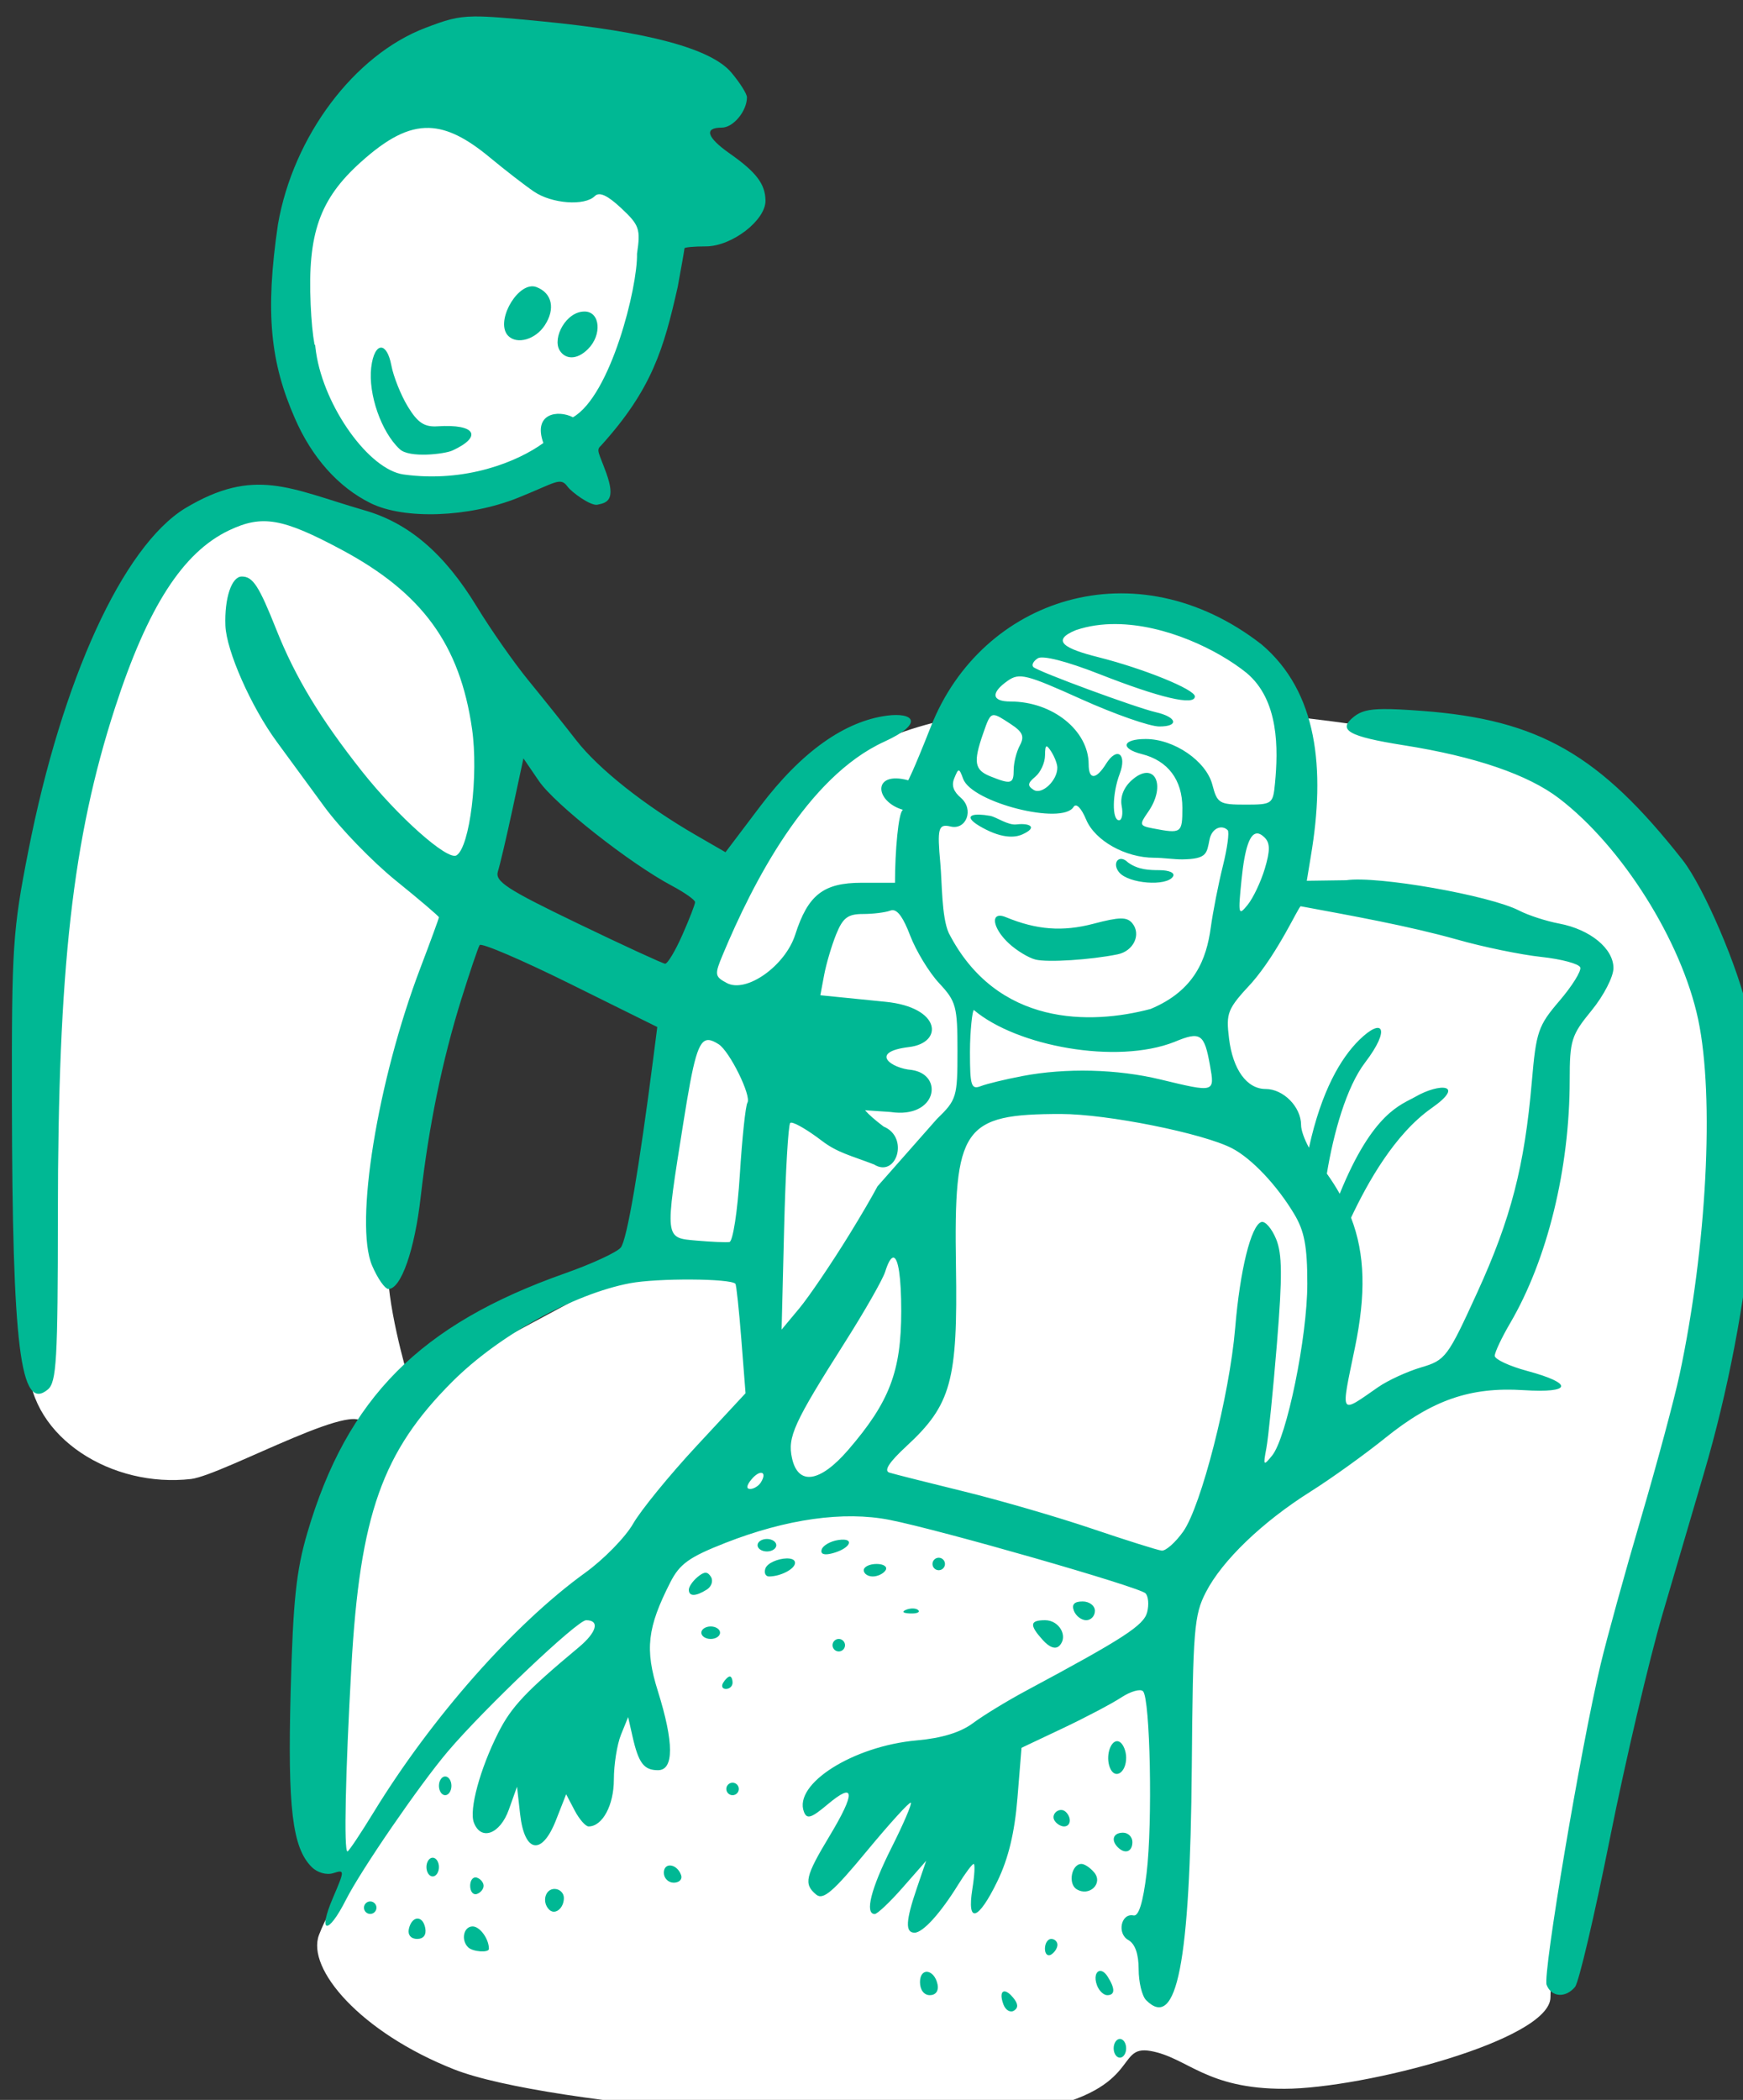 <?xml version="1.0" ?><svg height="277.702mm" viewBox="0 0 230.582 277.702" width="230.582mm" xmlns="http://www.w3.org/2000/svg">
    <rect x="0" y="0" width="230.582" height="277.702" fill="#333333" stroke="none"/>
    <path d="m 4005.957,5270.212 c -43.705,0.562 -68.999,16.522 -87.59,56.318 -19.191,41.08 -3.882,101.693 19.32,129.405 26.564,25.565 84.677,10.342 116.445,-13.76 31.768,-24.102 46.623,-66.058 44.889,-106.65 -1.735,-40.592 -42.936,-64.011 -88.799,-65.279 -1.433,-0.04 -2.856,-0.051 -4.266,-0.033 z m -109.861,203.984 c -38.515,0.544 -63.271,40.408 -89.871,98.424 -29.352,64.018 -28.004,291.382 -26.656,327.367 1.348,35.985 41.781,61.053 81.316,56.471 16.349,-2.125 90.441,-44.018 85.51,-24.934 -12.729,24.125 -26.806,142.726 -23.512,213.752 l 19.469,9.705 c 0,0 -11.23,12.13 -17.67,28.977 -6.439,16.847 20.665,48.653 67.389,67.117 46.724,18.464 222.687,31.807 283.787,21.564 61.1,-10.243 45.42,-34.034 63.945,-30.729 18.525,3.306 27.556,19.002 66.941,18.867 39.386,-0.135 132.684,-24.258 132.684,-45.688 0,-21.429 16.322,-69.141 24.558,-128.441 8.236,-59.301 53.613,-178.441 61.699,-293.404 8.087,-114.963 -71.433,-186.259 -110.818,-198.524 -39.386,-12.264 -108.123,-19.137 -108.123,-19.137 0,0 17.971,-34.573 -61.699,-49.938 -79.67,-15.364 -103.033,51.15 -103.033,51.15 0,0 -24.11,3.908 -44.926,15.229 -20.816,11.321 -51.965,33.559 -79.67,84.369 -27.705,50.81 -34.892,174.533 -34.892,174.533 l -111.867,60.109 c 0,0 -10.034,-32.077 -11.531,-55.258 -1.498,-23.181 16.023,-105.528 28.303,-149.869 12.28,-44.341 29.202,-117.524 22.613,-146.231 -6.589,-28.707 -55.708,-75.744 -101.533,-84.369 -4.296,-0.809 -8.428,-1.172 -12.412,-1.115 z" fill="#FFFFFF" transform="translate(-97.132,-156.727) matrix(0.265,0,0,0.265,-900.705,-1226.148)"/>
    <path d="m 4002.108,5226.62 c -9.17,0.118 -14.195,1.838 -24.326,5.691 -35.514,13.507 -65.935,54.013 -73.594,97.99 -6.559,44.535 -3.669,69.219 8.447,96.865 8.502,19.589 21.76,34.428 37.824,42.34 16.848,8.298 49.004,7.122 73.529,-2.689 18.848,-7.54 21.117,-10.565 24.738,-5.613 2.139,2.925 11.568,9.729 14.885,9.07 4.786,-0.95 9.397,-2.177 4.461,-15.846 -3.672,-10.169 -5.212,-11.38 -2.662,-13.601 25.621,-28.283 31.387,-48.58 38.301,-79.094 1.871,-10.124 3.404,-18.852 3.404,-19.395 0,-0.542 4.804,-0.986 10.676,-0.986 12.969,0 29.915,-13.029 29.77,-22.889 -0.122,-8.256 -4.614,-14.161 -17.834,-23.441 -11.499,-8.072 -13.006,-12.928 -4.01,-12.928 5.746,0 12.586,-8.231 12.586,-15.149 0,-1.696 -3.502,-7.248 -7.783,-12.336 -10.046,-11.939 -41.6,-20.433 -95.137,-25.609 -16.502,-1.596 -26.143,-2.473 -33.275,-2.381 z m -22.488,55.619 c 9.35,0.275 18.815,5.194 30.275,14.689 7.752,6.423 17.711,14.123 22.131,17.113 8.935,6.046 25.296,7.244 30.32,2.219 2.268,-2.268 6.277,-0.444 13.174,5.998 9.07,8.472 9.743,10.409 7.906,22.754 0.373,16.699 -13.19,70.901 -31.979,81.615 -7.532,-3.858 -20.088,-1.964 -14.775,12.846 -12.716,9.262 -38.8,19.978 -69.746,15.711 -17.292,-2.384 -39.626,-33.672 -43.709,-60.838 -0.115,-0.768 -0.221,-1.533 -0.307,-2.293 -0.066,-0.59 -0.122,-1.143 -0.176,-1.691 l -0.27,0.199 c -0.994,-5.6 -1.592,-12.031 -1.957,-20.174 -1.587,-35.433 4.451,-52.584 25.027,-71.084 13.038,-11.722 23.487,-17.376 34.084,-17.064 z m 51.904,79.049 c -8.754,-0.546 -18.924,18.185 -12.354,24.756 4.415,4.415 13.583,1.754 18.191,-5.279 5.395,-8.234 3.701,-16.104 -4.111,-19.102 -0.566,-0.217 -1.143,-0.339 -1.727,-0.375 z m 25.949,12.576 c -9.4,-0.283 -16.468,13.232 -12.649,19.412 2.674,4.327 8.349,5.098 14.146,-0.699 7.05,-7.05 6.081,-18.485 -1.498,-18.713 z m -101.645,18.012 c -2.173,-0.179 -4.306,3.179 -5.094,9.932 -1.552,13.302 5.061,32.236 14.223,40.727 4.804,4.605 22.492,2.442 26.301,0.699 14.966,-6.849 11.977,-13.358 -7.408,-12.088 -6.565,0.43 -9.915,-1.788 -14.805,-9.805 -3.476,-5.699 -7.192,-14.983 -8.26,-20.633 -1.089,-5.763 -3.039,-8.674 -4.957,-8.832 z m -98.039,80.199 c -31.097,19.195 -61.378,85.365 -78.205,170.891 -7.814,39.716 -8.347,47.821 -8.219,125.115 0.204,122.834 4.226,155.104 17.914,143.744 4.377,-3.633 5.017,-14.734 5.041,-87.209 0.04,-122.873 7.356,-187.785 28.52,-253.019 16.325,-50.323 33.876,-77.598 56.986,-88.564 16.499,-7.829 26.605,-6.086 56.074,9.674 40.319,21.562 59.107,47.338 65.168,89.406 3.322,23.056 -1.093,59.019 -7.75,63.133 -4.461,2.757 -29.326,-19.338 -47.23,-41.969 -20.769,-26.251 -33.254,-46.91 -42.705,-70.664 -8.72,-21.916 -11.71,-26.51 -17.256,-26.51 -5.091,0 -8.681,10.749 -8.176,24.488 0.462,12.566 12.865,40.603 25.658,57.998 5.111,6.95 15.775,21.498 23.697,32.33 7.922,10.832 24.04,27.481 35.818,36.998 11.778,9.517 21.416,17.726 21.416,18.244 0,0.518 -4.183,11.938 -9.295,25.379 -21.412,56.295 -32.967,127.53 -24.074,148.408 2.74,6.432 6.421,11.695 8.18,11.695 6.278,0 13.076,-19.436 16.098,-46.023 4.005,-35.248 10.779,-68.177 20.297,-98.662 4.226,-13.536 8.33,-25.655 9.119,-26.932 0.789,-1.277 21.065,7.4 45.057,19.283 l 43.621,21.605 -1.881,14.684 c -7.191,56.143 -13.284,91.685 -16.35,95.379 -1.968,2.371 -14.426,8.132 -27.684,12.803 -72.553,25.56 -108.988,62.212 -128.779,129.547 -5.575,18.969 -7.138,33.856 -8.338,79.49 -1.523,57.934 0.846,77.621 10.504,87.279 2.847,2.849 7.408,4.136 10.811,3.057 5.719,-1.815 5.712,-1.466 -0.219,12.369 -7.699,17.962 -2.494,18.75 6.492,0.982 7.522,-14.871 36.753,-57.426 50.879,-74.07 18.213,-21.46 64.632,-65.496 69.041,-65.496 6.951,0 5.324,6.015 -3.647,13.492 -26.396,22.001 -33.618,29.65 -40.131,42.502 -9.172,18.101 -14.732,38.551 -12.244,45.033 3.552,9.256 13.073,5.724 17.428,-6.463 l 4.1,-11.477 1.559,13.787 c 2.186,19.326 10.874,20.758 17.871,2.945 l 5.096,-12.973 4.211,8.037 c 2.316,4.42 5.468,8.035 7.006,8.035 6.899,0 12.6,-10.591 12.6,-23.41 0,-7.485 1.604,-17.56 3.564,-22.389 l 3.564,-8.779 2.174,9.629 c 3.011,13.329 5.688,16.881 12.713,16.881 8.036,0 8.019,-13.744 -0.053,-39.484 -6.539,-20.857 -5.305,-31.627 6.219,-54.273 4.68,-9.197 9.403,-12.582 27.428,-19.654 30.531,-11.979 59.19,-16 82.016,-11.51 25.296,4.977 124.57,33.449 127.764,36.643 1.441,1.441 1.813,5.708 0.826,9.482 -1.712,6.546 -11.761,13.056 -60.377,39.111 -9.434,5.056 -21.364,12.329 -26.51,16.164 -6.262,4.667 -15.559,7.527 -28.111,8.646 -31.8,2.839 -61.667,21.753 -56.326,35.67 1.468,3.825 3.665,3.132 11.815,-3.725 13.725,-11.549 14.069,-5.99 0.977,15.752 -12.162,20.198 -13.026,23.989 -6.676,29.26 3.478,2.886 8.419,-1.359 25.234,-21.684 11.501,-13.901 21.404,-24.779 22.01,-24.174 0.605,0.605 -3.733,10.703 -9.641,22.441 -10.251,20.367 -13.459,33.01 -8.402,33.115 1.286,0.027 7.594,-5.939 14.018,-13.256 l 11.678,-13.303 -4.66,13.646 c -5.576,16.326 -5.876,22.219 -1.129,22.219 4.161,0 12.934,-9.665 21.812,-24.031 3.493,-5.651 6.955,-10.275 7.693,-10.275 0.738,0 0.445,5.614 -0.652,12.475 -2.825,17.669 2.93,15.877 12.523,-3.898 5.47,-11.275 8.578,-24.182 9.98,-41.451 l 2.035,-25.08 20.658,-9.777 c 11.362,-5.378 24.462,-12.278 29.109,-15.332 4.648,-3.056 9.54,-4.462 10.873,-3.129 3.618,3.618 4.846,65.861 1.793,90.873 -1.785,14.623 -3.938,21.563 -6.519,21.021 -6.22,-1.305 -8.411,9.016 -2.603,12.266 3.37,1.886 5.158,6.945 5.158,14.584 0,6.433 1.686,13.381 3.744,15.44 15.351,15.351 21.968,-18.436 22.783,-116.334 0.573,-68.831 1.142,-75.855 7.064,-87.324 8.154,-15.792 28.158,-35.011 52.178,-50.129 10.292,-6.478 27.105,-18.544 37.365,-26.814 23.531,-18.968 42.498,-25.518 69.008,-23.83 24.28,1.546 25.164,-3.299 1.754,-9.613 -8.868,-2.392 -16.123,-5.778 -16.123,-7.523 0,-1.745 3.448,-9.06 7.664,-16.254 18.602,-31.741 29.722,-77.075 29.748,-121.254 0.011,-19.958 0.799,-22.472 10.928,-34.832 6.035,-7.365 10.916,-16.82 10.916,-21.146 0,-9.783 -11.65,-19.318 -27.154,-22.227 -6.388,-1.199 -15.323,-4.098 -19.855,-6.441 -14.721,-7.613 -70.963,-17.499 -86.389,-15.185 l -19.691,0.277 2.047,-12.42 c 7.343,-43.561 3.312,-81.89 -24.668,-105.564 -62.819,-48.823 -139.715,-23.145 -165.01,40.969 -9.088,23.036 -11.338,26.877 -11.338,26.877 -17.985,-4.884 -16.925,10.512 -2.631,14.725 -2.312,1.209 -3.971,20.872 -3.971,36.406 h -16.609 c -19.115,0 -26.836,6.02 -33.197,25.879 -4.999,15.606 -24.432,29.357 -34.143,24.16 -6.088,-3.258 -6.21,-4.137 -1.996,-14.223 15.004,-35.91 41.999,-88.584 80.57,-106.209 20.481,-9.359 14.446,-14.762 1.293,-12.998 -20.774,2.786 -42.283,17.553 -63.309,45.361 l -17.229,22.787 -14.607,-8.432 c -25.676,-14.82 -48.77,-33.113 -59.914,-47.457 -5.958,-7.669 -16.704,-21.116 -23.881,-29.883 -7.177,-8.767 -18.752,-25.3 -25.721,-36.74 -16.18,-26.561 -33.971,-41.807 -56.168,-48.133 -37.262,-10.815 -54.762,-21.83 -89.511,-0.961 z m 464.75,57.756 c 24.683,0.189 50.785,12.779 65.17,24.369 16.303,13.611 15.821,38.122 14.201,55.105 -0.987,10.348 -1.385,10.633 -14.85,10.633 -12.924,0 -14.006,-0.652 -16.402,-9.898 -3.07,-11.846 -19.097,-22.85 -33.285,-22.85 -11.722,0 -12.918,4.771 -1.891,7.539 12.944,3.249 20.191,12.857 20.191,26.768 0,12.75 -0.423,13.045 -14.836,10.271 -6.546,-1.259 -6.711,-1.826 -2.34,-8.066 9.555,-13.642 3.114,-26.091 -8.201,-15.852 -3.948,3.573 -5.769,8.307 -4.914,12.779 0.747,3.907 0.149,7.106 -1.328,7.106 -3.594,0 -3.414,-13.276 0.312,-23.078 3.803,-10.003 -1.304,-13.862 -6.768,-5.113 -5.015,8.031 -8.707,8.146 -8.707,0.27 0,-16.863 -18.035,-31.336 -39.049,-31.336 -9.4,0 -9.958,-4.325 -1.34,-10.361 5.79,-4.056 9.249,-3.191 36.647,9.164 16.639,7.504 34.194,13.658 39.012,13.658 10.001,0.017 8.881,-4.67 -1.697,-7.104 -10.088,-2.32 -58.948,-20.334 -61.164,-22.551 -1.021,-1.022 -0.011,-3 2.246,-4.394 2.484,-1.535 14.581,1.577 30.658,7.889 30.358,11.918 47.707,15.975 47.707,11.152 0,-3.497 -25.606,-13.885 -48.332,-19.607 -16.441,-4.14 -23.911,-8.155 -11.152,-13.44 6.4,-2.186 13.2,-3.106 20.111,-3.053 z m 133.535,42.416 c -7.83,0.079 -11.441,1.213 -14.633,3.709 -8.605,6.73 -3.009,9.963 24.869,14.369 35.515,5.613 61.87,14.625 77.356,26.449 31.514,24.062 61.197,71.214 69.504,110.402 8.199,38.681 4.276,113.641 -9.268,177.098 -2.625,12.297 -11.303,44.577 -19.285,71.733 -7.982,27.156 -17.026,59.899 -20.098,72.764 -9.946,41.661 -29.035,154.866 -27.006,160.154 2.374,6.187 9.47,6.697 14.184,1.018 1.883,-2.269 9.714,-35.602 17.4,-74.072 7.687,-38.47 19.523,-88.892 26.303,-112.049 6.78,-23.157 16.049,-54.705 20.6,-70.106 24.16,-81.76 33.305,-176.893 22.09,-229.807 -4.695,-22.149 -22.176,-62.962 -32.701,-76.342 -41.411,-52.646 -71.73,-70.015 -129.846,-74.391 -8.555,-0.644 -14.771,-0.977 -19.469,-0.93 z m -194.574,3.031 c 1.677,-0.039 4.098,1.577 8.457,4.434 6.052,3.965 6.995,6.177 4.568,10.711 -1.682,3.143 -3.059,8.613 -3.059,12.156 0,7.061 -1.278,7.414 -11.695,3.227 -7.883,-3.168 -8.543,-7.071 -3.594,-21.268 2.237,-6.418 3.166,-9.209 5.322,-9.26 z m 26.416,15.604 c 0.466,0 1.182,0.873 2.264,2.547 1.663,2.573 3.044,6.164 3.07,7.981 0.093,6.444 -7.659,13.79 -11.795,11.178 -3.231,-2.041 -3.074,-3.362 0.779,-6.561 2.654,-2.203 4.849,-6.991 4.875,-10.641 0.022,-3.053 0.207,-4.502 0.807,-4.504 z m -261.189,5.963 7.754,11.346 c 7.916,11.58 45.422,41.109 66.326,52.221 6.381,3.392 11.602,7.074 11.602,8.182 0,1.107 -2.872,8.506 -6.383,16.443 -3.511,7.937 -7.37,14.368 -8.576,14.291 -1.206,-0.077 -20.899,-9.152 -43.762,-20.166 -35.353,-17.032 -41.287,-20.907 -39.695,-25.922 1.029,-3.243 4.315,-17.258 7.303,-31.145 z m 217.33,6.045 c 0.59,0.04 1.17,1.444 2.215,4.246 4.391,11.777 49.371,23.185 55.068,13.967 1.305,-2.113 3.826,0.422 6.32,6.355 4.412,10.492 19.592,18.99 33.922,18.99 4.367,0 10.161,0.862 14.014,0.81 12.48,-0.166 12.21,-2.952 13.648,-9.955 1.185,-5.768 6.164,-7.508 9.043,-4.629 0.908,0.908 -0.167,8.942 -2.391,17.85 -2.224,8.908 -4.946,22.747 -6.049,30.756 -2.175,15.793 -8.005,31.423 -30.004,40.615 -29.804,7.938 -76.826,8.907 -100.836,-37.977 -3.546,-8.017 -3.262,-24.72 -4.174,-34.777 -1.559,-17.195 -1.075,-19.79 5.109,-18.287 7.818,1.9 11.898,-8.48 5.129,-14.336 -3.493,-3.022 -4.819,-5.936 -3.291,-9.686 1.083,-2.659 1.685,-3.983 2.275,-3.943 z m 9.254,22.037 c -5.159,0.153 -4.873,2.791 4.203,7.398 10.729,5.447 16.491,3.279 18.332,2.447 7.931,-3.583 3.482,-5.743 -2.967,-4.957 -4.346,0.53 -10.017,-3.723 -13.23,-4.289 -2.028,-0.357 -3.789,-0.553 -5.234,-0.598 -0.391,-0.012 -0.76,-0.012 -1.104,0 z m 139.895,9.391 c 1.076,0.078 2.253,0.767 3.537,2.051 2.754,2.753 2.774,6.538 0.09,15.498 -1.954,6.521 -5.795,14.634 -8.535,18.031 -4.659,5.776 -4.858,4.965 -3.094,-12.492 1.604,-15.869 4.161,-23.366 8.002,-23.088 z m -68.289,12.707 c -2.392,0.153 -3.491,3.417 -0.828,6.68 4.674,5.699 23.763,7.189 26.908,2.1 1.109,-1.794 -1.796,-3.132 -6.834,-3.162 -4.818,-0.023 -10.576,-0.102 -15.711,-3.912 -1.083,-1.077 -2.133,-1.595 -3.041,-1.693 -0.17,-0.018 -0.335,-0.022 -0.494,-0.012 z m 89.836,23.633 c 24.32,4.529 53.408,9.675 78.148,16.635 12.865,3.662 31.702,7.548 41.859,8.637 10.157,1.088 18.952,3.454 19.545,5.256 0.592,1.802 -4.086,9.306 -10.395,16.676 -10.653,12.446 -11.636,15.323 -13.793,40.387 -3.618,42.04 -10.433,68.38 -27.166,104.99 -14.885,32.566 -15.905,33.932 -28.062,37.522 -6.939,2.049 -16.602,6.486 -21.473,9.861 -19.508,13.52 -18.744,14.818 -11.604,-19.709 5.481,-26.507 5.152,-46.47 -1.934,-64.844 8.091,-17.145 21.608,-41.637 40.221,-54.688 17.296,-12.128 3.973,-12.636 -8.109,-5.66 -6.957,4.017 -21.192,7.546 -37.77,48.406 -1.893,-3.355 -4.031,-6.693 -6.42,-10.045 3.304,-20.127 9.708,-43.167 19.125,-55.498 12.821,-16.789 8.896,-22.853 -2.963,-11.203 -9.182,9.02 -18.896,25.405 -25.088,53.781 -2.374,-4.4 -3.943,-8.725 -3.943,-11.352 0,-9.015 -8.816,-17.967 -17.695,-17.967 -9.364,0 -16.368,-9.651 -18.273,-25.178 -1.582,-12.894 -0.832,-14.734 11.367,-27.842 13.246,-15.205 23.334,-38.044 24.422,-38.166 z m -203.684,1.945 c 2.694,0.074 5.427,4.066 8.682,12.59 2.96,7.751 9.492,18.492 14.516,23.869 8.46,9.057 9.133,11.546 9.133,33.787 0,23.063 -0.406,24.401 -10.285,33.977 l -29.623,33.582 c -2.892,5.422 -8.022,14.243 -13.891,23.773 -9.005,14.624 -20.338,31.347 -25.184,37.162 l -8.81,10.572 1.26,-50.666 c 0.693,-27.867 2.063,-51.471 3.045,-52.453 0.123,-0.123 0.343,-0.168 0.646,-0.141 2.126,0.192 8.422,3.912 15.178,9.068 7.72,5.893 14.352,7.302 25.994,11.773 11.14,6.994 17.76,-13.56 4.811,-18.895 -4.233,-3.18 -7.482,-6.032 -9.287,-8.149 l 12.723,0.873 c 23.138,3.498 26.892,-18.647 10.504,-20.988 -10.052,-0.762 -21.644,-8.947 -1.238,-11.424 17.328,-2.103 16.003,-19.79 -11.652,-22.57 l -32.647,-3.281 1.904,-10.137 c 1.047,-5.575 3.747,-14.697 6,-20.271 3.33,-8.24 5.827,-10.137 13.355,-10.137 5.093,0 11.264,-0.769 13.713,-1.709 0.385,-0.148 0.769,-0.216 1.154,-0.205 z m 53.406,2.775 c -4.4,0.088 -2.551,7.236 4.652,13.877 3.86,3.558 9.825,7.164 13.256,8.012 6.068,1.5 27.505,0.13 40.98,-2.621 7.966,-1.626 11.892,-9.991 7.293,-15.533 -2.662,-3.207 -6.379,-3.153 -19.377,0.275 -15.352,4.05 -28.307,3.076 -43.711,-3.285 -1.249,-0.516 -2.279,-0.741 -3.094,-0.725 z m -12.896,47.051 c 21.358,18.095 71.178,27.304 100.07,15.951 13.095,-5.472 14.979,-4.227 17.822,11.768 2.404,13.524 2.446,13.513 -24.713,6.955 -21.631,-5.223 -47.205,-5.859 -68.967,-1.713 -8.382,1.596 -17.695,3.852 -20.697,5.012 -4.832,1.867 -5.459,-0.074 -5.459,-16.938 0,-10.476 1.222,-21.035 1.943,-21.035 z m -132.522,14.986 c 1.436,0.024 3.095,0.808 5.096,2.078 5.499,3.491 16.496,25.788 14.395,29.188 -0.951,1.538 -2.659,17.708 -3.797,35.934 -1.138,18.225 -3.472,33.341 -5.188,33.594 -1.715,0.252 -9.083,-0.066 -16.373,-0.707 -16.092,-1.415 -15.965,-0.269 -6.611,-58.934 5.046,-31.65 7.35,-41.24 12.479,-41.152 z m 176.02,36.902 c 23.022,0 71.121,9.657 85.473,17.16 9.78,5.113 22.34,18.406 30.934,32.74 5.125,8.55 6.557,16.105 6.557,34.852 0.013,26.498 -10.273,76.702 -17.555,85.689 -4.351,5.37 -4.551,5.122 -2.893,-3.586 0.98,-5.146 3.353,-28.637 5.275,-52.201 2.762,-33.849 2.67,-44.842 -0.443,-52.357 -2.167,-5.232 -5.472,-9.003 -7.344,-8.379 -5.143,1.714 -10.643,23.986 -13.043,52.82 -2.789,33.501 -16.973,89.035 -25.969,101.668 -3.881,5.45 -8.715,9.72 -10.742,9.486 -2.027,-0.233 -17.722,-5.173 -34.875,-10.979 -17.154,-5.806 -45.923,-14.164 -63.934,-18.574 -18.011,-4.41 -34.701,-8.625 -37.088,-9.365 -2.937,-0.911 -0.184,-5.183 8.516,-13.215 22.333,-20.618 25.632,-32.617 24.699,-89.856 -1.131,-69.367 3.383,-75.904 52.432,-75.904 z m -83.779,71.664 c 0.078,-0.01 0.155,0 0.23,0.01 2.316,0.379 3.801,9.803 3.801,26.674 0,30.077 -5.846,45.379 -26.475,69.289 -14.086,16.327 -25.02,17.936 -28.053,4.127 -2.326,-10.589 0.872,-17.589 26.471,-57.926 9.797,-15.438 18.81,-31.227 20.027,-35.086 1.476,-4.682 2.834,-6.981 3.998,-7.086 z m -100.773,10.947 c 11.156,0.061 20.877,0.786 22.021,2.135 0.476,0.562 1.81,13.076 2.963,27.811 l 2.096,26.789 -24.549,26.434 c -13.502,14.538 -27.714,31.956 -31.584,38.705 -3.87,6.75 -14.647,17.767 -23.947,24.482 -35.461,25.605 -76.632,72.215 -105.605,119.559 -6.561,10.721 -12.431,19.492 -13.045,19.492 -1.847,0 -1.017,-39.093 1.955,-92.004 4.27,-76.025 15.412,-107.492 50.457,-142.49 23.036,-23.006 60.454,-43.725 88.609,-49.064 6.881,-1.305 19.473,-1.909 30.629,-1.848 z m 34.807,96.447 c 1.458,-0.014 1.844,1.687 -0.045,4.742 -1.131,1.829 -3.549,3.326 -5.373,3.326 -2.068,0 -1.831,-1.79 0.629,-4.754 1.871,-2.255 3.655,-3.304 4.789,-3.314 z m 2.945,33.02 c -2.573,0 -4.678,1.404 -4.678,3.119 0,1.715 2.105,3.117 4.678,3.117 2.573,0 4.678,-1.402 4.678,-3.117 0,-1.715 -2.105,-3.119 -4.678,-3.119 z m 38.398,0.342 c -0.739,-0.035 -1.644,0.018 -2.723,0.176 -3.916,0.573 -7.659,2.686 -8.32,4.695 -0.766,2.328 1.142,3.038 5.262,1.961 8.004,-2.093 10.95,-6.587 5.781,-6.832 z m 47.367,9.014 c -1.715,0 -3.117,1.404 -3.117,3.119 0,1.715 1.402,3.119 3.117,3.119 1.715,0 3.119,-1.404 3.119,-3.119 0,-1.715 -1.404,-3.119 -3.119,-3.119 z m -76.022,0.355 c -4.032,0.108 -9.585,2.207 -10.539,5.104 -0.706,2.144 0.122,3.898 1.84,3.898 5.788,0 12.988,-3.764 12.988,-6.789 0,-1.626 -1.87,-2.278 -4.289,-2.213 z m 45.018,2.764 c -3.532,0 -6.42,1.404 -6.42,3.119 0,1.716 2.021,3.119 4.492,3.119 2.472,0 5.362,-1.404 6.422,-3.119 1.06,-1.715 -0.962,-3.119 -4.494,-3.119 z m -85.412,4.385 c -1.031,0.01 -2.267,0.7 -3.934,2.084 -2.42,2.009 -4.401,4.884 -4.4,6.389 0,3.454 3.443,3.423 8.977,-0.082 2.364,-1.497 3.291,-4.351 2.061,-6.342 -0.848,-1.37 -1.672,-2.054 -2.703,-2.049 z m 188.246,14.328 c -4.176,0 -5.565,1.496 -4.344,4.678 0.987,2.573 3.749,4.678 6.139,4.678 2.389,0 4.346,-2.105 4.346,-4.678 0,-2.574 -2.762,-4.678 -6.141,-4.678 z m -84.564,3.504 c -1.083,-0.045 -2.318,0.153 -3.443,0.604 -2.488,0.996 -1.749,1.735 1.885,1.885 3.288,0.135 5.128,-0.603 4.092,-1.639 -0.518,-0.518 -1.45,-0.805 -2.533,-0.85 z m 65.852,5.852 c -7.704,0 -7.969,2.383 -1.107,9.965 3.327,3.676 6.313,4.693 8.211,2.795 4.569,-4.569 0.01,-12.76 -7.104,-12.76 z m -166.953,3.119 c -2.573,0 -4.678,1.404 -4.678,3.119 0,1.715 2.105,3.119 4.678,3.119 2.573,0 4.68,-1.404 4.68,-3.119 0,-1.715 -2.107,-3.119 -4.68,-3.119 z m 63.935,6.238 c -1.716,0 -3.119,1.404 -3.119,3.119 0,1.716 1.404,3.119 3.119,3.119 1.715,0 3.119,-1.403 3.119,-3.119 0,-1.715 -1.404,-3.119 -3.119,-3.119 z m -54.395,18.713 c -0.756,0 -2.243,1.402 -3.303,3.117 -1.06,1.716 -0.441,3.119 1.375,3.119 1.817,0 3.303,-1.403 3.303,-3.119 0,-1.715 -0.619,-3.117 -1.375,-3.117 z m 193.252,32.305 c -3.314,0.105 -5.695,7.512 -3.545,13.115 2.398,6.249 8.152,2.807 8.152,-4.877 0,-3.228 -1.413,-6.743 -3.141,-7.811 -0.501,-0.31 -0.993,-0.443 -1.467,-0.428 z m -335.34,17.596 c -1.716,0 -3.119,2.105 -3.119,4.678 0,2.573 1.404,4.678 3.119,4.678 1.715,0 3.119,-2.105 3.119,-4.678 0,-2.573 -1.404,-4.678 -3.119,-4.678 z m 143.463,3.119 c -1.715,0 -3.117,1.404 -3.117,3.119 0,1.715 1.402,3.117 3.117,3.117 1.715,0 3.119,-1.402 3.119,-3.117 0,-1.715 -1.404,-3.119 -3.119,-3.119 z m 164.019,13.609 c -2.499,-0.01 -4.865,2.733 -3.268,5.318 0.987,1.597 3.115,2.902 4.729,2.902 3.353,0 3.905,-4.227 0.939,-7.191 -0.72,-0.72 -1.567,-1.027 -2.4,-1.029 z m 30.904,11.34 c -4.87,0 -6.186,3.689 -2.598,7.277 3.588,3.589 7.277,2.271 7.277,-2.6 0,-2.573 -2.107,-4.678 -4.68,-4.678 z m -344.625,12.476 c -1.715,0 -3.119,2.105 -3.119,4.678 0,2.573 1.404,4.678 3.119,4.678 1.715,0 3.119,-2.105 3.119,-4.678 0,-2.573 -1.404,-4.678 -3.119,-4.678 z m 323.875,3.117 c -4.949,0 -6.844,9.877 -2.42,12.611 6.288,3.886 13.368,-2.833 8.793,-8.346 -1.946,-2.345 -4.814,-4.266 -6.373,-4.266 z m -205.588,0.766 c -1.607,0.072 -2.893,1.243 -2.893,3.652 0,2.716 2.224,4.939 4.939,4.939 2.716,0 4.382,-1.666 3.703,-3.703 -1.084,-3.253 -3.684,-4.981 -5.75,-4.889 z m -96.894,5.951 c -1.524,-0.021 -2.68,1.698 -2.68,4.199 0,2.859 1.51,4.695 3.353,4.08 1.844,-0.614 3.352,-2.451 3.352,-4.08 0,-1.63 -1.507,-3.466 -3.352,-4.08 -0.231,-0.077 -0.456,-0.116 -0.674,-0.119 z m 39.424,5.758 c -4.698,0 -6.411,6.585 -2.684,10.312 2.911,2.911 7.361,-0.606 7.361,-5.816 0,-2.472 -2.105,-4.496 -4.678,-4.496 z m -92.004,6.238 c -1.716,0 -3.119,1.404 -3.119,3.119 0,1.716 1.404,3.119 3.119,3.119 1.715,0 3.119,-1.403 3.119,-3.119 0,-1.715 -1.404,-3.119 -3.119,-3.119 z m 23.424,8.557 c -1.718,0.129 -3.455,1.927 -4.16,5.314 -0.588,2.826 1.131,4.842 4.127,4.842 3.212,0 4.742,-2.043 4.084,-5.457 -0.633,-3.287 -2.333,-4.828 -4.051,-4.699 z m 27.703,3.918 c -4.481,0 -5.945,6.718 -2.266,10.396 2.271,2.272 10.395,2.877 10.395,0.775 0,-4.98 -4.504,-11.172 -8.129,-11.172 z m 288.82,6.238 c -1.715,0 -3.119,2.188 -3.119,4.861 0,2.676 1.404,3.996 3.119,2.936 1.715,-1.06 3.119,-3.248 3.119,-4.861 0,-1.615 -1.404,-2.936 -3.119,-2.936 z m 24.713,15.975 c -0.15,-0.014 -0.298,-0.012 -0.44,0.01 -1.89,0.232 -2.944,3.162 -1.365,7.275 1.016,2.647 3.293,4.812 5.062,4.812 3.961,0 4.039,-3.229 0.221,-9.266 -1.179,-1.865 -2.425,-2.733 -3.478,-2.828 z m -86.701,0.432 c -0.14,-0.01 -0.278,0 -0.414,0.01 -1.696,0.166 -3.092,1.831 -3.092,5.156 0,3.831 2.013,6.496 4.906,6.496 2.904,0 4.495,-2.122 3.898,-5.199 -0.8,-4.126 -3.204,-6.373 -5.299,-6.463 z m 38.781,9.779 c -1.723,-0.105 -2.237,2.337 -0.592,6.625 1.057,2.753 3.404,4.096 5.215,2.977 2.261,-1.398 2.129,-3.438 -0.422,-6.512 -1.7,-2.048 -3.168,-3.027 -4.201,-3.09 z m 57.514,23.715 c -1.716,0 -3.119,2.105 -3.119,4.678 0,2.573 1.403,4.68 3.119,4.68 1.715,0 3.119,-2.107 3.119,-4.68 0,-2.573 -1.404,-4.678 -3.119,-4.678 z" fill="#00B894" transform="translate(-97.132,-156.727) matrix(0.265,0,0,0.265,-900.705,-1226.148)"/>
</svg>